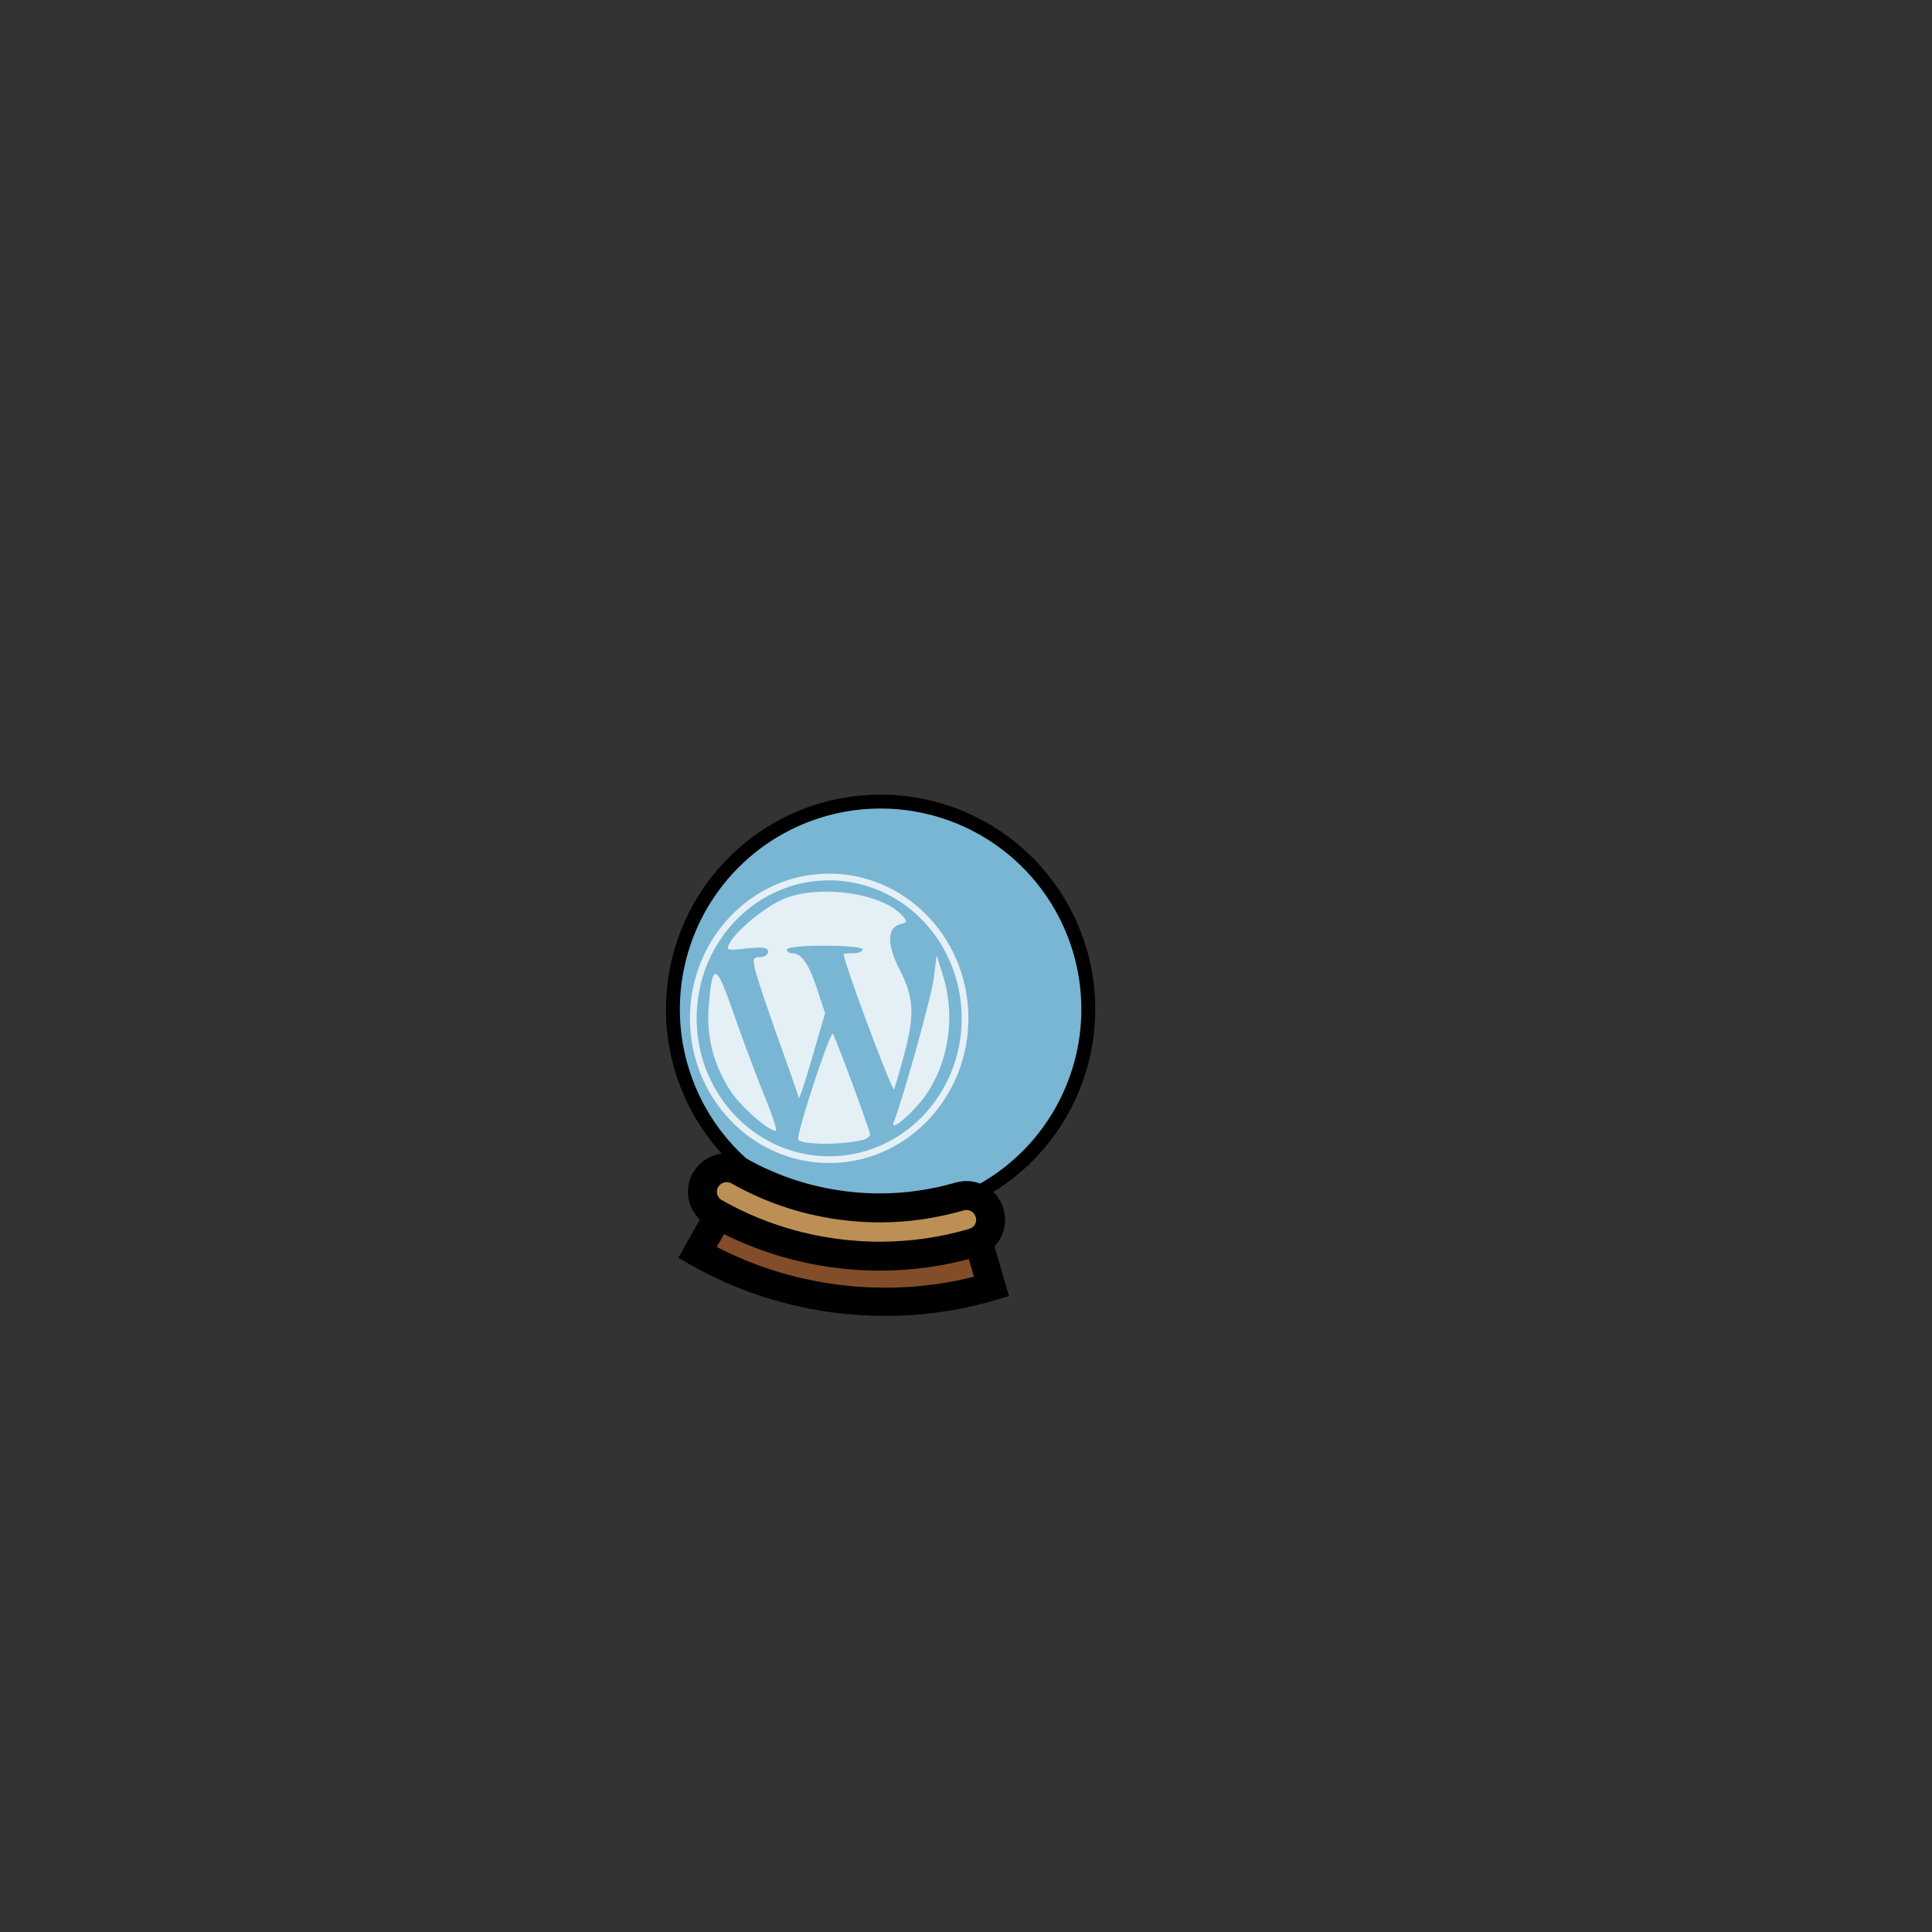<svg xmlns="http://www.w3.org/2000/svg" xml:space="preserve" viewBox="0 0 1000 1000">
  <rect x="0" y="0" width="1000" height="1000" fill="#333333" stroke="none"/>
  <g class="Ball--group">
    <path fill="#8ad7fb" fill-opacity=".8" stroke="#000" stroke-width="7.2" d="M563.3 522.4a107.5 107.5 0 0 1-107.5 107.5 107.5 107.5 0 0 1-107.5-107.5 107.5 107.5 0 0 1 107.5-107.5 107.5 107.5 0 0 1 107.5 107.5z" color="#000" style="-inkscape-stroke:none"/>
      <path fill="#fff" fill-opacity=".8" fill-rule="evenodd" d="M429.178 452.2c-39.813 0-72.06 33.581-72.06 74.881 0 3.774.275 7.483.795 11.11 5.168 36.047 35.09 63.775 71.265 63.775 39.814 0 72.06-33.585 72.06-74.885 0-41.3-32.246-74.881-72.06-74.881zm0 3.475c37.86 0 68.584 31.912 68.584 71.406 0 39.494-30.724 71.406-68.584 71.406-29.207 0-54.152-19.001-64.036-45.815a73.856 73.856 0 0 1-4.548-25.591c0-39.494 30.725-71.406 68.584-71.406zm.539 5.87c-9.031-.228-17.921 1.027-24.697 4.025-9.453 4.181-23.877 16.097-27.36 22.604-1.99 3.719-1.603 3.841 8.903 2.757 8.74-.902 10.983-.564 10.983 1.657 0 1.536-1.83 2.792-4.067 2.792-3.553 0-3.895.786-2.7 6.225.752 3.424 6.102 19.475 11.888 35.669 5.786 16.194 10.521 29.816 10.521 30.272 0 3.194 2.413-3.664 7.737-21.981l6.16-21.184-4.185-12.576c-4.356-13.088-8.038-18.38-12.786-18.38-1.536 0-2.792-.88-2.792-1.956 0-1.173 7.822-1.955 19.553-1.955 11.732 0 19.553.782 19.553 1.955 0 1.076-2.2 1.956-4.888 1.956-2.688 0-4.874.22-4.858.489.311 4.952 25.358 71.968 26.126 69.901.599-1.613 2.878-9.515 5.064-17.56 5.647-20.785 5.2-29.912-2.166-44.276-6.783-13.227-6.624-21.826.44-23.673 3.61-.944 3.664-1.28.748-4.503-6.686-7.388-22.126-11.88-37.177-12.259zm55.084 32.857-1.451 11.732c-1.162 9.373-15.558 61.233-20.768 74.81-2.195 5.721 11.269-6.032 17.243-15.051 11.481-17.334 14.622-40.432 8.275-60.87zM370.6 504.16c-1.852-.652-2.776 4.891-3.731 16.288-1.325 15.794 2.25 30.086 10.948 43.776 5.194 8.173 19.754 21.1 23.766 21.1.822 0-1.828-8.14-5.89-18.087-4.06-9.948-11.168-28.94-15.794-42.203-4.666-13.376-7.448-20.222-9.3-20.874zm60.365 30.952c-2.073 1.122-18.11 49.772-17.853 54.485.165 3.01 23.27 3.227 33.805.317 1.882-.52 3.422-1.725 3.422-2.677 0-1.995-17.056-48.222-19.217-52.083-.037-.066-.09-.078-.157-.042z" color="#000" />
      <path fill="#824d28" stroke="#000" stroke-width="14.608" d="M458.2 648.8c-6.7 0-13.4-.4-20.1-1.2-23-2.7-44.9-9.8-64.8-21.1L361 648.3c22.9 13 47.9 21.1 74.3 24.2 7.7.9 15.3 1.3 23 1.3 18.6 0 37-2.6 54.9-7.9l-7-24c-15.8 4.6-31.8 6.9-48 6.9z" />
      <path fill="#bc9055" stroke="#010000" stroke-linecap="round" stroke-linejoin="round" stroke-width="14.986" d="M512.2 627.8c-1.6-5.5-6.6-9-12-9-1.2 0-2.3.2-3.5.5-13.5 3.9-27.3 5.9-41.2 5.9-5.7 0-11.5-.3-17.3-1-19.8-2.3-38.6-8.4-55.9-18.2-1.9-1.1-4.1-1.6-6.2-1.6-4.4 0-8.6 2.3-10.9 6.3-3.4 6-1.3 13.6 4.7 17 20.1 11.4 42.1 18.6 65.3 21.3 6.7.8 13.5 1.2 20.2 1.2 16.3 0 32.5-2.3 48.2-6.9 6.8-1.9 10.6-8.8 8.6-15.5z" />
  </g>
</svg>
